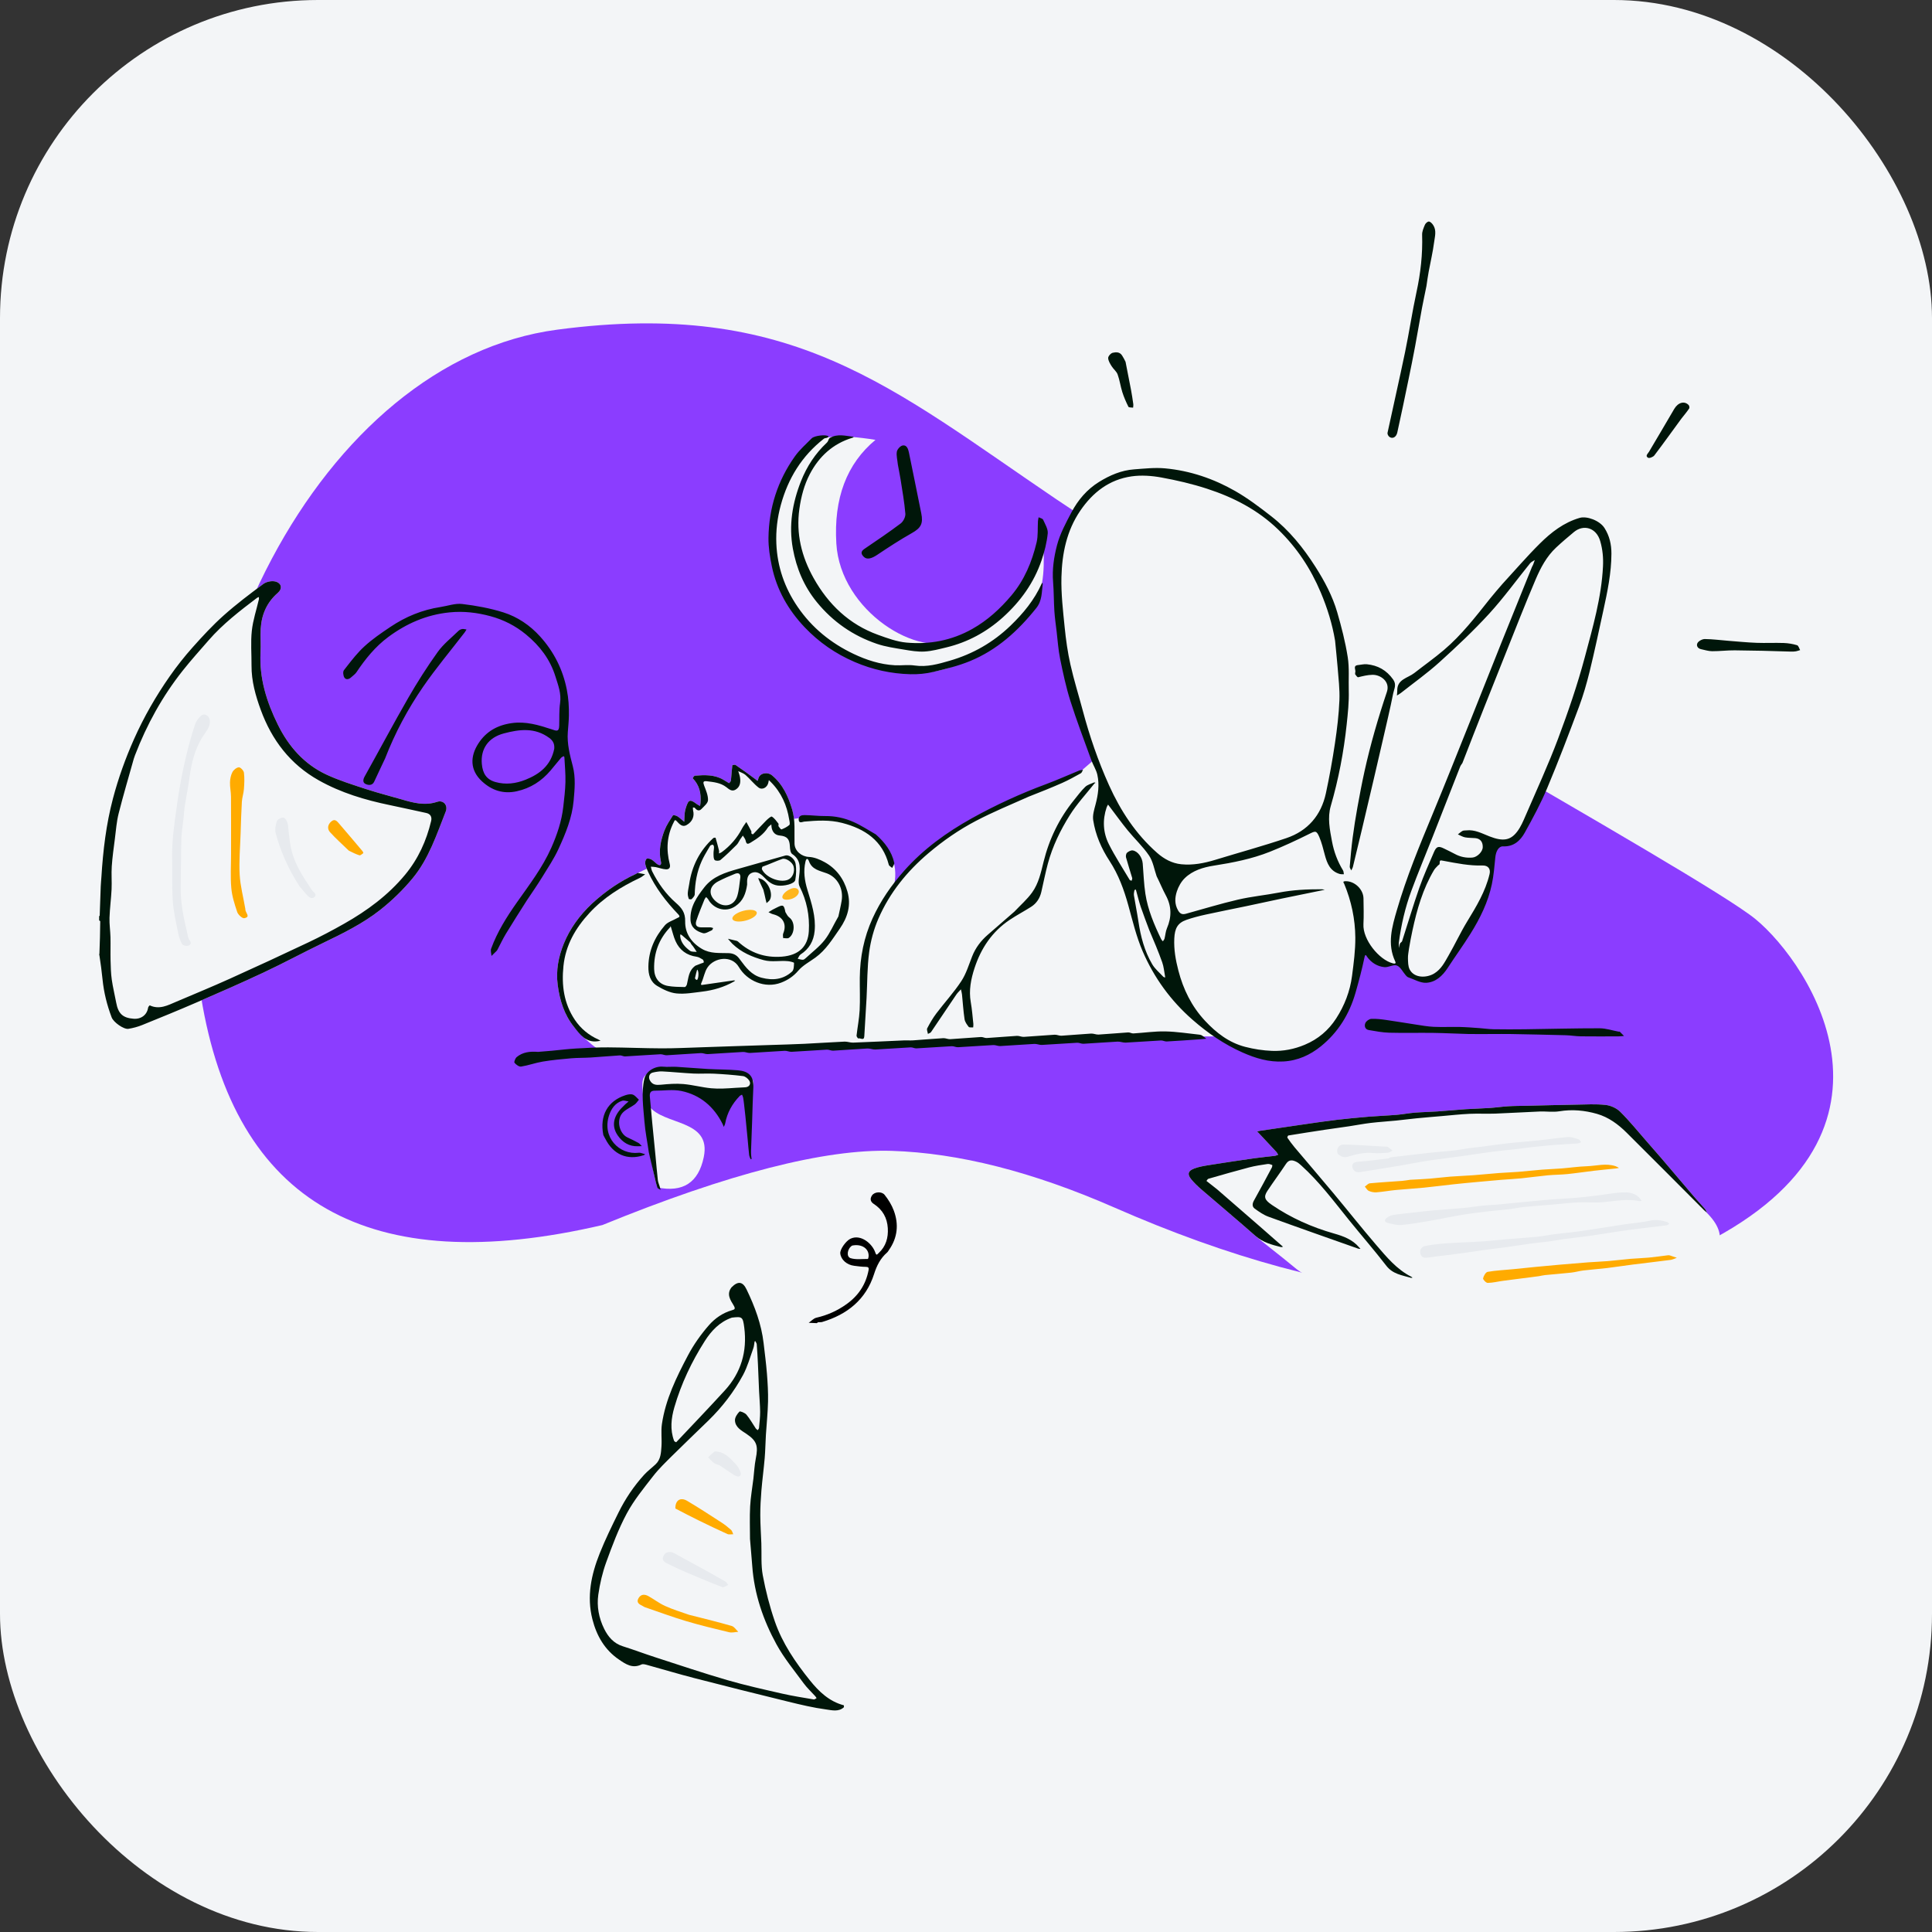 <svg width="243" height="243" viewBox="0 0 243 243" fill="none" xmlns="http://www.w3.org/2000/svg">
<rect x="0" y="0" width="243" height="243" fill="#333333" stroke="none"/>
<g clip-path="url(#clip0_334_2)">
<path d="M243 0H0V243H243V0Z" fill="#F3F5F7"/>
<path fill-rule="evenodd" clip-rule="evenodd" d="M75.766 154.083C46.357 160.939 29.53 151.366 25.287 125.367C18.922 86.366 40.484 45.394 70.07 41.467C99.655 37.539 112.092 48.743 132.886 62.812C153.681 76.881 213.95 109.985 220.797 115.603C227.644 121.222 242.295 143.176 212.991 157.082C193.455 166.353 169.151 164.607 140.081 151.844C129.862 147.376 120.555 145.012 112.162 144.751C103.769 144.49 91.637 147.6 75.766 154.083Z" fill="#8B3DFF"/>
<path d="M109.29 104.569C111.934 106.295 112.997 108.527 112.479 111.265C110.003 114.976 108.765 118.19 108.765 120.905C108.765 123.622 108.579 127.154 108.206 131.504L87.63 131.939L87.587 131.913C87.037 131.923 86.496 131.932 85.965 131.939C81.386 131.999 77.323 132.605 77.131 132.635C75.631 132.868 72.929 130.086 72.18 129.143C70.974 127.629 70.402 125.836 70.147 123.886C69.907 122.046 70.246 120.335 70.911 118.695C71.688 116.779 72.905 115.121 74.447 113.66C76.138 112.11 77.96 110.844 80.002 109.911C80.081 109.875 81.547 109.153 81.617 109.162C81.664 109.169 84.007 109.92 87.265 111.442C90.963 108.813 94.963 106.032 99.265 103.097C103.306 102.354 106.647 102.844 109.29 104.569Z" fill="#F3F5F7"/>
<path fill-rule="evenodd" clip-rule="evenodd" d="M82.665 149.35C85.9 150.017 87.851 148.747 88.516 145.541C89.515 140.734 83.483 141.593 81.637 139.118C79.791 136.644 83.886 136.148 88.516 137.633C93.151 137.43 94.489 137.695 94.755 136.417C95.022 135.139 92.607 134.334 86.157 134.544C79.707 134.755 80.656 134.764 81.147 140.153C81.474 143.745 81.98 146.811 82.665 149.35Z" fill="#F3F5F7"/>
<path d="M163.073 159.619C160.587 157.562 158.835 156.268 157.897 155.441C155.655 153.465 153.359 151.551 151.097 149.598C150.632 149.196 150.18 148.764 149.798 148.286C149.318 147.685 149.427 147.271 150.185 146.979C150.783 146.748 151.437 146.642 152.076 146.54C153.98 146.235 155.887 145.951 157.796 145.678C158.634 145.557 159.48 145.487 160.321 145.382C160.471 145.364 160.615 145.288 160.761 145.239C160.688 145.121 160.633 144.987 160.54 144.887C159.804 144.092 159.06 143.303 158.319 142.512C158.253 142.443 158.184 142.377 158.117 142.309C158.222 142.284 158.326 142.25 158.433 142.234C160.387 141.946 162.341 141.655 164.297 141.374C165.58 141.189 166.864 140.998 168.152 140.847C169.47 140.692 170.792 140.566 172.115 140.457C173.298 140.359 174.485 140.319 175.668 140.22C176.425 140.157 177.176 140.008 177.934 139.946C178.881 139.87 179.833 139.858 180.782 139.792C181.967 139.711 183.149 139.592 184.334 139.513C185.33 139.447 186.329 139.429 187.325 139.361C188.129 139.307 188.928 139.188 189.732 139.14C190.517 139.093 191.305 139.098 192.092 139.079C194.13 139.032 196.168 138.973 198.205 138.94C199.452 138.919 200.71 138.842 201.943 138.975C202.586 139.044 203.32 139.376 203.779 139.828C204.937 140.971 205.963 142.249 207.04 143.475C207.699 144.227 208.36 144.977 209.01 145.738C210.379 147.342 211.737 148.954 213.107 150.556C213.532 151.054 213.988 151.526 214.415 152.022C214.538 152.165 214.609 152.351 214.705 152.517C214.57 152.406 214.168 152.063 214.302 152.184C227.517 164.207 171.864 166.763 163.073 159.619Z" fill="#F3F5F7"/>
<path d="M12.539 115.195C12.584 113.957 12.622 112.719 12.67 111.481C12.686 111.081 12.731 110.682 12.756 110.282C12.961 106.964 13.355 103.666 14.204 100.449C14.882 97.881 15.777 95.384 16.865 92.945C18.105 90.162 19.614 87.546 21.352 85.058C22.237 83.791 23.204 82.569 24.233 81.414C25.472 80.024 26.744 78.647 28.131 77.409C29.715 75.996 31.418 74.708 33.127 73.444C33.508 73.162 34.181 73.025 34.635 73.142C35.433 73.349 35.548 74.042 34.938 74.572C33.553 75.774 32.894 77.309 32.792 79.091C32.736 80.076 32.828 81.069 32.773 82.054C32.593 85.3 33.541 88.288 34.945 91.139C36.287 93.864 38.241 96.108 41.046 97.419C42.655 98.171 44.375 98.7 46.07 99.256C47.541 99.74 49.05 100.113 50.537 100.55C51.996 100.979 53.434 101.368 54.98 100.852C55.773 100.588 56.369 101.298 56.065 102.066C54.916 104.973 53.937 107.99 51.92 110.442C50.709 111.912 49.309 113.273 47.811 114.453C45.612 116.186 43.084 117.422 40.558 118.639C38.094 119.827 35.686 121.129 33.212 122.292C30.424 123.603 27.599 124.837 24.773 126.062C22.492 127.051 20.19 127.992 17.885 128.924C17.334 129.148 16.744 129.304 16.157 129.401C15.568 129.499 14.276 128.576 14.045 127.966C13.459 126.419 13.06 124.827 12.896 123.178C12.796 122.174 12.661 121.174 12.506 120.172C12.47 120.101 12.47 120.03 12.506 119.923C12.566 118.55 12.591 117.213 12.607 115.876C12.608 115.839 12.518 115.801 12.47 115.764C12.47 115.598 12.47 115.432 12.47 115.23C12.494 115.195 12.539 115.195 12.539 115.195Z" fill="#F3F5F7"/>
<path fill-rule="evenodd" clip-rule="evenodd" d="M107.96 131.461L151.263 130.358H153.039C155.628 132.286 158.469 133.117 161.562 132.851C166.2 132.451 170.296 127.331 171.253 120.194C171.394 119.637 171.736 119.503 172.278 119.792C172.876 120.957 173.937 121.466 175.46 121.317C176.121 121.246 176.49 121.401 176.863 122.118C177.236 122.836 179.21 123.739 180.448 123.014C181.685 122.29 187.389 113.05 187.389 111.496C187.389 109.941 187.709 106.545 187.961 106.326C188.213 106.107 188.686 106.285 189.606 105.993C190.525 105.702 191.312 105.992 194.259 98.254C197.207 90.516 201.717 78.949 202.197 70.85C202.678 62.75 196.957 65.613 194.259 68.993C191.562 72.373 184.043 81.076 177.084 85.801C176.233 86.437 175.538 86.736 174.999 86.698C174.676 84.687 173.354 83.938 171.031 84.45C170.129 84.612 169.39 83.899 168.815 82.31C167.326 74.059 163.932 68.089 158.633 64.4C150.684 58.865 137.138 55.702 133.879 67.274C131.707 74.988 133.013 84.361 137.798 95.391L135.806 97.115C127.966 99.827 121.562 103.175 116.593 107.158C109.14 113.134 108.997 118.962 108.602 123.77C108.338 126.975 108.124 129.538 107.96 131.461Z" fill="#F3F5F7"/>
<path d="M91.936 98.144C92.002 97.517 92.032 96.886 92.105 96.26C92.109 96.227 92.427 96.155 92.519 96.218C93.371 96.803 94.214 97.403 95.04 98.026C95.263 98.194 95.281 98.362 95.383 97.921C95.541 97.231 96.523 97.038 97.11 97.528C98.458 98.653 99.138 100.164 99.631 101.807C100.059 103.233 99.89 104.681 99.931 106.121C99.958 107.046 100.824 107.743 101.732 107.78C102.404 107.808 103.111 108.103 103.715 108.436C105.178 109.243 106.118 110.515 106.58 112.119C107.078 113.845 106.615 115.382 105.614 116.817C104.704 118.121 103.875 119.488 102.554 120.444C101.823 120.974 100.981 121.413 100.41 122.081C99.795 122.799 99.09 123.267 98.254 123.59C96.193 124.385 93.942 123.354 92.933 121.635C91.867 119.369 88.063 121.216 86.589 117.872C85.845 116.769 85.555 115.843 85.716 115.751C85.912 115.638 85.641 115.352 85.294 114.988C83.781 113.398 82.436 111.676 81.516 109.66C81.371 109.342 81.221 109.013 81.158 108.674C81.119 108.466 81.177 108.168 81.312 108.024C81.397 107.933 81.736 107.999 81.907 108.092C82.163 108.232 82.366 108.467 82.603 108.647C83.007 108.953 83.231 108.823 83.122 108.344C82.811 106.984 83.097 105.693 83.575 104.446C83.833 103.773 84.253 103.159 84.642 102.545C84.679 102.487 85.054 102.575 85.217 102.681C85.52 102.876 85.781 103.135 86.06 103.367C86.079 102.995 86.085 102.622 86.121 102.252C86.143 102.032 86.197 101.812 86.263 101.601C86.597 100.542 86.777 100.488 87.661 101.152C87.779 101.242 87.921 101.3 88.053 101.372C88.07 101.237 88.094 101.103 88.105 100.967C88.203 99.803 87.97 98.747 87.119 97.883C87.109 97.873 87.294 97.569 87.4 97.56C88.626 97.464 89.852 97.413 90.973 98.068C91.202 98.202 91.431 98.337 91.695 98.507C91.802 98.41 91.921 98.282 91.936 98.144Z" fill="#F3F5F7"/>
<path fill-rule="evenodd" clip-rule="evenodd" d="M110.115 55.324C106.495 58.325 104.854 62.668 105.191 68.355C105.696 76.885 115.619 82.963 120.42 80.391C125.22 77.818 130.52 74.071 131.153 66.094C131.422 73.684 132.217 77.379 121.984 82.883C111.75 88.388 101.052 79.847 99.504 76.326C97.957 72.806 94.232 65.034 101.792 56.018C102.827 54.826 105.601 54.594 110.115 55.324Z" fill="#F3F5F7"/>
<path fill-rule="evenodd" clip-rule="evenodd" d="M196.366 155.132C197.242 155.036 198.049 154.96 198.849 154.841C200.668 154.571 202.483 154.274 204.301 154C205.384 153.837 206.482 153.758 207.549 153.528C208.297 153.367 208.975 153.472 209.665 153.698C209.775 153.735 209.86 153.85 209.957 153.929C209.841 153.994 209.73 154.103 209.607 154.118C208.009 154.32 206.405 154.488 204.809 154.706C203.204 154.925 201.607 155.203 200.003 155.433C198.885 155.593 197.761 155.706 196.642 155.855C196.059 155.933 195.482 156.059 194.898 156.137C194.072 156.246 193.241 156.32 192.415 156.431C191.446 156.562 190.482 156.724 189.513 156.857C188.735 156.965 187.952 157.044 187.174 157.15C186.181 157.285 185.192 157.44 184.2 157.579C183.469 157.681 182.736 157.774 182.003 157.867C181.232 157.966 180.457 158.043 179.688 158.162C179.224 158.234 178.796 158.231 178.657 157.696C178.531 157.208 178.781 156.825 179.256 156.72C179.907 156.576 180.575 156.497 181.24 156.434C182.029 156.36 182.823 156.328 183.614 156.285C184.589 156.232 185.566 156.206 186.54 156.135C187.576 156.06 188.608 155.942 189.644 155.854C190.861 155.751 192.081 155.675 193.297 155.558C193.929 155.497 194.555 155.369 195.184 155.277C195.553 155.223 195.924 155.18 196.366 155.132Z" fill="#E7EAEE"/>
<path fill-rule="evenodd" clip-rule="evenodd" d="M177.373 148.389C178.249 148.341 179.054 148.308 179.857 148.243C180.71 148.174 181.56 148.059 182.413 147.993C183.371 147.919 184.332 147.889 185.29 147.817C186.377 147.736 187.461 147.622 188.548 147.539C189.351 147.477 190.158 147.455 190.961 147.391C191.968 147.31 192.973 147.194 193.981 147.113C194.784 147.049 195.59 147.028 196.394 146.964C197.455 146.879 198.513 146.721 199.576 146.686C200.788 146.645 202.005 146.268 203.217 146.686C203.361 146.736 203.492 146.824 203.629 146.894C203.499 146.918 203.369 146.952 203.238 146.966C202.319 147.064 201.398 147.147 200.48 147.254C199.365 147.385 198.255 147.557 197.138 147.671C196.322 147.754 195.497 147.749 194.679 147.826C193.558 147.933 192.443 148.094 191.323 148.207C190.51 148.289 189.692 148.323 188.878 148.39C187.815 148.479 186.753 148.575 185.692 148.674C184.724 148.764 183.757 148.855 182.791 148.96C181.558 149.093 180.327 149.257 179.093 149.38C177.922 149.495 176.746 149.56 175.574 149.673C174.76 149.752 173.951 149.902 173.135 149.965C172.817 149.99 172.462 149.921 172.17 149.792C171.961 149.699 171.83 149.434 171.664 149.246C171.875 149.103 172.076 148.854 172.298 148.833C173.65 148.703 175.007 148.63 176.362 148.527C176.677 148.504 176.988 148.436 177.373 148.389Z" fill="#FFAB00"/>
<path fill-rule="evenodd" clip-rule="evenodd" d="M102.869 166.317C102.796 166.376 102.758 166.421 102.721 166.42C102.386 166.41 102.052 166.392 101.717 166.377C102.037 166.157 102.329 165.818 102.681 165.737C104.066 165.42 105.313 164.861 106.469 164.036C107.979 162.958 108.911 161.545 109.25 159.739C109.302 159.461 109.224 159.337 108.888 159.338C108.409 159.341 107.929 159.263 107.45 159.208C106.514 159.102 105.768 158.44 105.686 157.651C105.633 157.145 106.394 156.084 106.955 155.81C108.261 155.174 109.713 156.43 110.084 157.519C110.233 157.957 110.304 157.798 110.502 157.618C111.434 156.766 111.739 155.672 111.665 154.47C111.586 153.186 111.02 152.153 109.906 151.43C109.52 151.18 109.371 150.823 109.671 150.368C109.997 149.872 110.903 149.838 111.257 150.277C111.735 150.871 112.155 151.554 112.419 152.265C113.059 153.989 112.895 155.666 111.818 157.208C111.741 157.319 111.677 157.446 111.578 157.532C110.733 158.267 110.277 159.18 109.934 160.256C108.914 163.448 106.574 165.333 103.403 166.276C103.25 166.321 103.072 166.282 102.869 166.317ZM107.183 156.663C106.571 157.026 106.404 158.067 106.984 158.248C107.653 158.457 108.426 158.341 109.155 158.348C109.186 158.349 109.238 158.165 109.248 158.065C109.343 157.086 108.426 156.411 107.183 156.663Z" fill="black"/>
<path fill-rule="evenodd" clip-rule="evenodd" d="M188.312 151.51C190.333 151.318 192.281 151.111 194.232 150.939C195.615 150.817 197.002 150.755 198.386 150.642C199.239 150.572 200.09 150.459 200.941 150.358C202.115 150.218 203.29 149.958 204.462 149.971C205.131 149.979 205.909 150.196 206.364 150.873C206.4 150.925 206.439 150.975 206.477 151.026C206.389 151.043 206.294 151.091 206.213 151.074C204.684 150.75 203.181 151.063 201.663 151.203C200.606 151.301 199.531 151.185 198.467 151.233C197.398 151.28 196.334 151.418 195.267 151.509C194.089 151.609 192.909 151.687 191.733 151.803C191.101 151.866 190.477 152.006 189.846 152.081C188.909 152.193 187.966 152.264 187.028 152.376C185.956 152.505 184.883 152.634 183.818 152.811C182.552 153.022 181.297 153.302 180.032 153.519C178.778 153.733 177.523 153.963 176.259 154.074C175.683 154.125 175.073 153.946 174.497 153.798C174.055 153.684 174.155 153.372 174.437 153.167C174.665 153.002 174.944 152.859 175.217 152.816C176.04 152.688 176.87 152.61 177.698 152.517C178.574 152.419 179.448 152.31 180.325 152.233C181.573 152.123 182.825 152.05 184.073 151.936C184.832 151.867 185.585 151.737 186.343 151.657C186.974 151.591 187.608 151.557 188.312 151.51Z" fill="#E7EAEE"/>
<path fill-rule="evenodd" clip-rule="evenodd" d="M174.909 145.563C176.576 145.373 178.171 145.172 179.768 144.996C180.806 144.881 181.849 144.816 182.887 144.702C183.493 144.635 184.093 144.51 184.698 144.424C185.113 144.364 185.532 144.331 185.948 144.278C187.221 144.115 188.491 143.928 189.767 143.787C191.064 143.643 192.367 143.555 193.665 143.419C194.854 143.294 196.036 143.099 197.228 143.014C197.655 142.984 198.107 143.16 198.532 143.293C198.673 143.337 198.765 143.539 198.88 143.669C198.718 143.723 198.558 143.812 198.392 143.824C197.465 143.891 196.535 143.924 195.609 143.997C194.631 144.074 193.654 144.175 192.679 144.281C191.931 144.363 191.188 144.476 190.44 144.562C189.544 144.665 188.644 144.736 187.75 144.854C186.437 145.027 185.13 145.236 183.819 145.419C182.399 145.616 180.974 145.78 179.558 145.997C178.334 146.185 177.12 146.437 175.899 146.641C174.293 146.91 172.684 147.153 171.079 147.422C170.493 147.521 170.137 147.187 170.084 146.721C170.036 146.299 170.407 146.145 170.882 146.114C172.129 146.031 173.369 145.851 174.611 145.701C174.691 145.691 174.762 145.611 174.909 145.563Z" fill="#E7EAEE"/>
<path fill-rule="evenodd" clip-rule="evenodd" d="M193.533 160.516C191.978 160.71 190.493 160.9 189.01 161.101C188.379 161.186 187.751 161.35 187.12 161.358C186.915 161.361 186.507 160.94 186.539 160.786C186.603 160.475 186.87 160.01 187.114 159.968C188.153 159.787 189.215 159.742 190.267 159.64C191.217 159.548 192.165 159.442 193.115 159.35C194.168 159.248 195.221 159.15 196.274 159.059C197.454 158.956 198.634 158.856 199.815 158.768C200.624 158.708 201.435 158.684 202.244 158.616C203.194 158.536 204.141 158.414 205.092 158.331C205.852 158.266 206.617 158.249 207.377 158.177C208.161 158.103 208.941 157.987 209.723 157.892C209.817 157.881 209.921 157.868 210.008 157.895C210.311 157.988 210.608 158.098 210.907 158.201C210.643 158.292 210.386 158.43 210.115 158.466C208.514 158.676 206.909 158.857 205.307 159.059C204.241 159.194 203.179 159.363 202.112 159.491C201.133 159.608 200.148 159.675 199.169 159.793C198.654 159.854 198.149 160.006 197.633 160.063C196.536 160.184 195.434 160.265 194.335 160.374C194.089 160.398 193.848 160.467 193.533 160.516Z" fill="#FFAB00"/>
<path fill-rule="evenodd" clip-rule="evenodd" d="M74.447 113.661C76.138 112.11 77.96 110.844 80.002 109.911C80.081 109.875 80.162 109.787 80.233 109.796C80.539 109.838 80.842 109.908 81.147 109.967C80.927 110.118 80.722 110.301 80.484 110.413C78.121 111.533 75.921 112.892 74.131 114.838C72.391 116.729 71.144 118.852 70.869 121.502C70.616 123.938 70.925 126.217 72.303 128.272C73.042 129.375 74.041 130.198 75.254 130.744C75.351 130.787 75.442 130.844 75.535 130.893C75.427 130.915 75.319 130.942 75.21 130.959C73.71 131.192 72.929 130.086 72.18 129.143C70.974 127.629 70.402 125.836 70.147 123.886C69.907 122.046 70.246 120.335 70.911 118.695C71.688 116.779 72.905 115.121 74.447 113.661Z" fill="#00160A"/>
<path fill-rule="evenodd" clip-rule="evenodd" d="M168.263 145.136C168.008 144.576 168.377 143.954 168.963 143.96C169.964 143.97 170.965 144.036 171.966 144.087C172.732 144.126 173.497 144.176 174.263 144.221C174.355 144.227 174.471 144.198 174.535 144.241C174.748 144.385 174.942 144.554 175.143 144.713C174.949 144.809 174.761 144.972 174.56 144.987C173.939 145.033 173.309 145.078 172.692 145.022C171.601 144.923 170.569 145.169 169.56 145.477C169.012 145.645 168.666 145.47 168.263 145.136Z" fill="#E7EAEE"/>
<path fill-rule="evenodd" clip-rule="evenodd" d="M23.658 98.954C23.515 99.821 23.357 100.614 23.235 101.413C23.158 101.919 23.141 102.434 23.085 102.944C22.995 103.776 22.837 104.605 22.813 105.439C22.755 107.457 22.773 109.478 22.73 111.496C22.688 113.443 23.064 115.328 23.517 117.204C23.606 117.568 23.632 117.997 23.849 118.269C24.18 118.686 23.872 118.888 23.639 118.952C23.417 119.013 22.983 118.904 22.894 118.737C22.649 118.277 22.484 117.758 22.384 117.244C22.13 115.941 21.822 114.636 21.733 113.318C21.612 111.535 21.696 109.74 21.654 107.95C21.603 105.781 21.923 103.652 22.221 101.514C22.712 97.984 23.416 94.505 24.531 91.118C24.666 90.709 24.968 90.314 25.29 90.018C25.683 89.656 26.288 89.987 26.375 90.533C26.478 91.178 26.183 91.673 25.828 92.161C24.76 93.631 24.226 95.307 23.944 97.079C23.848 97.68 23.753 98.281 23.658 98.954Z" fill="#E7EAEE"/>
<path fill-rule="evenodd" clip-rule="evenodd" d="M30.861 114.344C30.811 114.787 31.608 115.319 30.719 115.487C30.478 115.532 29.952 115.051 29.842 114.725C29.507 113.739 29.182 112.72 29.092 111.695C28.968 110.279 29.061 108.846 29.061 107.42C29.061 107.255 29.061 107.089 29.061 106.924C29.061 104.679 29.071 102.435 29.054 100.19C29.05 99.595 28.91 98.999 28.928 98.406C28.941 97.97 29.031 97.502 29.232 97.116C29.375 96.84 29.746 96.534 30.04 96.51C30.242 96.493 30.647 96.919 30.68 97.178C30.766 97.859 30.731 98.558 30.68 99.246C30.641 99.78 30.453 100.305 30.421 100.839C30.34 102.172 30.305 103.509 30.262 104.844C30.207 106.573 30.049 108.307 30.146 110.029C30.226 111.452 30.611 112.859 30.861 114.344Z" fill="#FFAB00"/>
<path fill-rule="evenodd" clip-rule="evenodd" d="M37.667 111.464C36.316 109.375 35.309 107.169 34.678 104.801C34.551 104.323 34.662 103.718 34.841 103.242C34.927 103.014 35.525 102.757 35.718 102.859C35.98 102.997 36.189 103.454 36.226 103.797C36.365 105.118 36.455 106.426 36.891 107.711C37.421 109.273 38.329 110.577 39.208 111.916C39.391 112.194 39.939 112.47 39.553 112.823C39.168 113.175 38.777 112.767 38.487 112.444C38.214 112.14 37.962 111.815 37.667 111.464Z" fill="#E7EAEE"/>
<path fill-rule="evenodd" clip-rule="evenodd" d="M43.868 106.988C43.056 106.198 42.242 105.477 41.515 104.673C41.136 104.256 41.207 103.724 41.662 103.326C42.116 102.928 42.4 103.299 42.661 103.602C43.649 104.747 44.624 105.905 45.6 107.062C45.655 107.127 45.713 107.292 45.699 107.302C45.54 107.412 45.334 107.616 45.203 107.576C44.756 107.439 44.334 107.215 43.868 106.988Z" fill="#FFAB00"/>
<path fill-rule="evenodd" clip-rule="evenodd" d="M86.675 203.107C88.512 203.567 90.286 204.002 92.036 204.51C92.357 204.603 92.585 204.991 92.857 205.243C92.476 205.267 92.072 205.384 91.72 205.299C89.901 204.864 88.08 204.427 86.291 203.894C84.536 203.37 82.819 202.731 81.086 202.139C81.003 202.111 80.934 202.047 80.855 202.008C80.431 201.795 79.979 201.58 80.313 201.011C80.621 200.485 81.101 200.498 81.576 200.767C82.272 201.16 82.913 201.657 83.638 201.986C84.596 202.422 85.612 202.739 86.675 203.107Z" fill="#FFAB00"/>
<path fill-rule="evenodd" clip-rule="evenodd" d="M89.077 197.696C89.824 198.127 90.54 198.511 91.24 198.924C91.388 199.011 91.477 199.205 91.593 199.35C91.345 199.449 91.043 199.694 90.858 199.623C89.373 199.057 87.905 198.441 86.441 197.818C85.637 197.476 84.841 197.109 84.058 196.721C83.619 196.504 83.119 196.277 83.499 195.605C83.736 195.186 84.298 195.082 84.821 195.368C86.226 196.135 87.634 196.896 89.077 197.696Z" fill="#E7EAEE"/>
<path fill-rule="evenodd" clip-rule="evenodd" d="M84.947 189.734C84.918 188.703 85.579 188.268 86.437 188.777C87.896 189.642 89.318 190.572 90.744 191.494C91.169 191.769 91.571 192.087 91.949 192.424C92.091 192.55 92.136 192.785 92.225 192.971C91.978 192.966 91.697 193.037 91.489 192.944C90.269 192.393 89.061 191.812 87.857 191.223C86.893 190.752 85.94 190.256 84.947 189.734Z" fill="#FFAB00"/>
<path fill-rule="evenodd" clip-rule="evenodd" d="M89.894 182.553C91.147 182.569 91.812 183.404 92.528 184.142C92.734 184.354 92.901 184.619 93.024 184.886C93.147 185.152 93.312 185.515 92.972 185.694C92.819 185.775 92.48 185.615 92.275 185.487C91.687 185.121 91.133 184.702 90.547 184.331C90.337 184.198 90.043 184.186 89.845 184.042C89.556 183.832 89.319 183.553 89.06 183.303C89.314 183.053 89.569 182.803 89.894 182.553Z" fill="#E7EAEE"/>
<path fill-rule="evenodd" clip-rule="evenodd" d="M93.903 162.186C94.938 164.332 95.767 166.547 96.044 168.934C96.192 170.215 96.362 171.494 96.463 172.779C96.555 173.945 96.626 175.118 96.6 176.286C96.569 177.684 96.418 179.078 96.332 180.475C96.272 181.446 96.263 182.421 96.181 183.39C96.065 184.753 95.879 186.11 95.767 187.473C95.682 188.505 95.625 189.543 95.627 190.578C95.63 191.756 95.715 192.934 95.759 194.112C95.809 195.456 95.696 196.83 95.939 198.138C96.304 200.095 96.803 202.045 97.452 203.927C98.406 206.694 100.056 209.099 101.876 211.362C103 212.761 104.298 214.003 106.125 214.484C106.149 214.491 106.169 214.711 106.122 214.752C105.448 215.341 104.61 215.102 103.899 215.007C102.309 214.795 100.737 214.419 99.176 214.037C95.208 213.067 91.246 212.074 87.291 211.055C85.364 210.559 83.458 209.981 81.539 209.454C81.257 209.376 80.893 209.247 80.671 209.356C79.552 209.904 78.688 209.302 77.865 208.744C76.063 207.522 75.04 205.748 74.51 203.663C73.779 200.786 74.367 198.041 75.428 195.381C76.128 193.627 76.963 191.923 77.801 190.228C78.651 188.508 79.719 186.919 81.014 185.497C81.451 185.017 81.983 184.624 82.458 184.177C83.11 183.563 83.144 182.721 83.197 181.92C83.26 180.991 83.119 180.039 83.252 179.125C83.705 176.018 85.076 173.228 86.518 170.497C87.237 169.135 88.15 167.841 89.164 166.681C89.916 165.822 90.905 165.125 92.07 164.795C92.427 164.694 92.529 164.612 92.262 164.167C91.877 163.522 91.334 162.772 92.016 161.909C92.832 161.092 93.421 161.184 93.903 162.186ZM94.987 168.666C94.96 168.694 94.913 168.717 94.907 168.75C94.854 169.022 94.848 169.311 94.754 169.568C94.342 170.705 94.023 171.896 93.453 172.95C92.309 175.062 90.848 176.965 89.123 178.649C87.618 180.117 86.092 181.563 84.601 183.044C83.75 183.889 82.875 184.725 82.142 185.668C80.968 187.179 79.733 188.685 78.833 190.36C77.788 192.306 77.005 194.405 76.249 196.489C75.774 197.797 75.452 199.185 75.253 200.564C75.039 202.047 75.325 203.526 75.995 204.878C76.49 205.874 77.186 206.7 78.326 207.059C79.689 207.488 81.028 207.996 82.388 208.436C85.407 209.413 88.415 210.428 91.461 211.314C93.741 211.977 96.066 212.49 98.383 213.019C99.695 213.319 101.03 213.522 102.357 213.75C102.462 213.768 102.592 213.642 102.71 213.583C102.651 213.499 102.599 213.407 102.531 213.332C102.046 212.794 101.506 212.298 101.08 211.717C99.909 210.119 98.626 208.573 97.678 206.847C95.996 203.783 94.869 200.498 94.616 196.964C94.538 195.877 94.428 194.791 94.333 193.562C94.333 192.197 94.278 190.83 94.35 189.47C94.412 188.304 94.622 187.145 94.76 185.983C94.86 185.143 94.894 184.29 95.059 183.464C95.374 181.883 95.225 181.246 93.882 180.344C93.257 179.925 92.472 179.521 92.441 178.644C92.428 178.273 92.726 177.832 93.007 177.545C93.091 177.458 93.691 177.7 93.886 177.933C94.328 178.46 94.663 179.078 95.05 179.653C95.112 179.745 95.219 179.808 95.306 179.884C95.362 179.789 95.459 179.697 95.468 179.597C95.528 178.928 95.611 178.257 95.607 177.587C95.601 176.726 95.516 175.867 95.476 175.006C95.422 173.853 95.384 172.698 95.33 171.544C95.291 170.723 95.245 169.902 95.181 169.082C95.17 168.939 95.055 168.804 94.987 168.666ZM92.052 165.727C90.523 166.254 89.472 167.377 88.645 168.675C86.994 171.266 85.68 174.036 84.822 176.99C84.422 178.365 84.252 179.812 84.787 181.225C84.818 181.308 85.038 181.411 85.054 181.395C87.101 179.232 89.157 177.077 91.167 174.881C93.219 172.64 93.994 169.966 93.61 166.97C93.436 165.61 93.34 165.576 92.052 165.727ZM201.943 138.975C202.587 139.044 203.321 139.376 203.779 139.828C204.937 140.972 205.964 142.249 207.04 143.475C207.7 144.227 208.361 144.978 209.011 145.738C210.38 147.342 211.738 148.954 213.108 150.556C213.534 151.054 213.989 151.526 214.416 152.022C214.539 152.165 214.61 152.351 214.705 152.517C214.571 152.407 214.425 152.307 214.303 152.184C211.066 148.943 207.841 145.69 204.59 142.463C203.526 141.407 202.316 140.513 200.856 140.096C199.317 139.658 197.749 139.508 196.136 139.773C195.324 139.906 194.471 139.768 193.638 139.802C191.785 139.876 189.934 139.998 188.08 140.066C186.995 140.106 185.905 140.043 184.82 140.093C183.659 140.147 182.501 140.278 181.342 140.377C180.277 140.469 179.21 140.555 178.145 140.659C177.302 140.741 176.462 140.857 175.618 140.94C174.547 141.046 173.47 141.11 172.401 141.237C171.495 141.344 170.597 141.523 169.694 141.658C168.689 141.809 167.682 141.94 166.678 142.091C165.131 142.324 163.586 142.565 162.043 142.818C161.986 142.827 161.891 143.051 161.924 143.098C162.209 143.509 162.503 143.918 162.826 144.301C164.437 146.214 166.07 148.109 167.672 150.03C169.489 152.208 171.248 154.435 173.095 156.586C174.392 158.095 175.67 159.652 177.5 160.582C177.558 160.612 177.611 160.655 177.666 160.691C177.599 160.702 177.525 160.738 177.466 160.721C176.349 160.393 175.182 160.259 174.366 159.202C172.859 157.25 171.236 155.389 169.686 153.47C167.768 151.096 165.945 148.641 163.666 146.585C163.48 146.418 163.287 146.244 163.066 146.134C162.578 145.891 162.13 145.809 161.749 146.386C160.991 147.536 160.164 148.639 159.407 149.789C158.902 150.556 159.066 150.932 159.979 151.554C162.384 153.189 164.995 154.354 167.79 155.148C168.953 155.478 170.107 155.897 170.934 156.877C170.992 156.946 171.055 157.012 171.116 157.079C171.017 157.07 170.912 157.08 170.822 157.048C167.059 155.718 163.292 154.399 159.542 153.033C158.926 152.809 158.359 152.412 157.82 152.022C157.477 151.774 157.493 151.402 157.717 151.002C158.488 149.629 159.225 148.238 159.968 146.849C160.018 146.755 160.04 146.537 160.022 146.531C159.833 146.466 159.624 146.372 159.438 146.401C158.66 146.519 157.875 146.631 157.115 146.829C155.398 147.278 153.694 147.773 151.988 148.262C151.889 148.291 151.823 148.44 151.742 148.533C152.174 148.87 152.605 149.207 153.072 149.579C154.879 151.152 156.652 152.688 158.422 154.227C159.369 155.051 160.311 155.883 161.256 156.711C161.294 156.745 161.335 156.777 161.374 156.81C161.285 156.825 161.188 156.87 161.108 156.85C159.96 156.56 158.836 156.268 157.898 155.441C155.656 153.465 153.359 151.551 151.098 149.598C150.633 149.196 150.181 148.764 149.798 148.286C149.318 147.685 149.428 147.271 150.186 146.979C150.784 146.748 151.438 146.642 152.077 146.54C153.98 146.235 155.888 145.951 157.796 145.678C158.635 145.557 159.481 145.487 160.322 145.382C160.472 145.364 160.615 145.289 160.762 145.239C160.689 145.121 160.633 144.987 160.541 144.887C159.805 144.092 159.061 143.303 158.319 142.512C158.254 142.443 158.185 142.377 158.118 142.31C158.223 142.284 158.327 142.25 158.434 142.234C160.388 141.946 162.342 141.655 164.297 141.374C165.581 141.189 166.865 140.998 168.153 140.847C169.471 140.692 170.793 140.566 172.115 140.457C173.298 140.359 174.486 140.319 175.669 140.22C176.426 140.157 177.177 140.008 177.935 139.946C178.882 139.87 179.834 139.858 180.783 139.792C181.967 139.711 183.15 139.592 184.335 139.513C185.331 139.447 186.33 139.429 187.326 139.361C188.13 139.307 188.929 139.188 189.733 139.14C190.518 139.093 191.306 139.098 192.093 139.079C194.131 139.032 196.168 138.973 198.206 138.94C199.453 138.919 200.711 138.842 201.943 138.975ZM83.423 134.165C83.967 134.222 84.522 134.148 85.07 134.18C86.405 134.259 87.738 134.382 89.073 134.457C90.316 134.526 91.564 134.512 92.804 134.617C94.072 134.725 94.832 135.255 94.751 136.776C94.677 138.147 94.652 139.521 94.604 140.894C94.558 142.172 94.508 143.449 94.464 144.727C94.458 144.916 94.465 145.106 94.477 145.295C94.487 145.458 94.514 145.621 94.534 145.784C94.487 145.784 94.404 145.798 94.398 145.782C94.331 145.606 94.244 145.428 94.223 145.244C94.149 144.6 94.1 143.952 94.038 143.306C93.946 142.342 93.852 141.378 93.755 140.415C93.706 139.928 93.65 139.441 93.593 138.955C93.557 138.653 93.523 138.35 93.469 138.051C93.447 137.923 93.376 137.804 93.328 137.682C93.227 137.738 93.108 137.775 93.031 137.855C92.094 138.828 91.454 139.963 91.208 141.314C91.181 141.462 91.092 141.598 91.032 141.74C90.982 141.615 90.941 141.485 90.881 141.364C89.787 139.175 88.063 137.721 85.71 137.223C84.634 136.996 83.473 137.19 82.351 137.183C81.786 137.179 81.692 137.504 81.741 137.986C81.848 139.036 81.929 140.088 82.029 141.139C82.166 142.568 82.312 143.997 82.451 145.426C82.549 146.429 82.628 147.434 82.742 148.434C82.774 148.716 82.903 148.986 82.983 149.262C83.02 149.391 83.049 149.523 83.082 149.654C82.939 149.554 82.705 149.482 82.667 149.35C82.473 148.687 82.331 148.01 82.169 147.337C81.981 146.557 81.793 145.776 81.604 144.924C81.416 143.595 81.156 142.343 81.056 141.078C80.914 139.29 80.64 137.483 81.039 135.703C81.264 134.695 82.414 134.06 83.423 134.165ZM79.591 137.677C79.885 137.781 80.107 138.095 80.36 138.317C80.185 138.52 80.04 138.764 79.829 138.918C79.369 139.254 78.82 139.482 78.407 139.865C77.426 140.774 77.89 142.58 78.909 143.057C79.379 143.277 79.848 143.501 80.302 143.753C80.466 143.844 80.584 144.02 80.723 144.157C80.554 144.162 80.384 144.166 80.215 144.171C79.128 144.199 78.312 143.696 77.703 142.822C76.786 141.505 77.273 140.217 78.353 139.187C78.455 139.09 78.547 138.982 78.651 138.887C78.785 138.766 78.927 138.653 79.065 138.536C78.796 138.502 78.5 138.376 78.263 138.449C77.382 138.723 76.881 139.46 76.613 140.267C75.693 143.036 77.867 145.28 80.334 144.991C80.595 144.961 80.876 145.113 81.148 145.181C81.083 145.222 81.022 145.279 80.951 145.302C78.886 145.976 77.126 145.212 76.128 143.217C76.06 143.079 75.965 142.955 75.883 142.753C75.406 140.307 76.425 138.482 78.662 137.752C78.955 137.657 79.321 137.582 79.591 137.677ZM82.106 134.901C81.668 135.001 81.514 135.474 81.746 135.894C82.063 136.468 82.552 136.49 83.142 136.432C84.072 136.34 85.019 136.268 85.946 136.347C87.122 136.447 88.278 136.768 89.454 136.879C90.432 136.972 91.426 136.898 92.484 136.826C92.898 136.803 93.311 136.772 93.725 136.757C94.222 136.738 94.506 136.34 94.238 135.914C94.074 135.653 93.735 135.381 93.446 135.345C92.238 135.194 91.02 135.105 89.804 135.043C88.944 134.999 88.078 135.069 87.218 135.027C85.915 134.962 84.617 134.826 83.314 134.759C82.914 134.738 82.5 134.81 82.106 134.901ZM146.564 129.727C148.003 129.756 149.438 129.988 150.874 130.138C150.981 130.149 151.096 130.182 151.186 130.241C151.373 130.363 151.546 130.509 151.724 130.645C151.496 130.668 151.268 130.696 151.04 130.712C149.608 130.81 148.176 130.914 146.743 130.993C146.505 131.006 146.257 130.853 146.019 130.866C144.539 130.945 143.06 131.062 141.579 131.136C141.246 131.153 140.904 130.994 140.571 131.011C139.138 131.085 137.706 131.204 136.273 131.282C136.011 131.296 135.741 131.141 135.479 131.155C133.998 131.233 132.519 131.35 131.039 131.426C130.729 131.442 130.411 131.284 130.102 131.3C128.668 131.375 127.237 131.494 125.804 131.57C125.518 131.585 125.224 131.429 124.938 131.444C123.457 131.521 121.979 131.637 120.498 131.715C120.236 131.729 119.965 131.574 119.703 131.588C118.222 131.666 116.744 131.781 115.263 131.86C115.025 131.873 114.778 131.72 114.54 131.733C113.059 131.812 111.58 131.929 110.099 132.003C109.766 132.02 109.425 131.861 109.091 131.878C107.658 131.952 106.227 132.071 104.794 132.149C104.532 132.163 104.261 132.008 103.999 132.022C102.518 132.1 101.04 132.216 99.559 132.293C99.273 132.308 98.979 132.151 98.693 132.167C97.236 132.243 95.781 132.361 94.324 132.437C94.038 132.452 93.744 132.296 93.459 132.311C91.978 132.388 90.499 132.505 89.018 132.582C88.733 132.597 88.438 132.44 88.153 132.456C86.719 132.532 85.288 132.649 83.855 132.727C83.593 132.741 83.322 132.586 83.06 132.6C81.579 132.678 80.101 132.791 78.62 132.872C78.405 132.883 78.182 132.731 77.968 132.744C76.747 132.819 75.528 132.933 74.307 133.01C73.476 133.062 72.639 133.039 71.81 133.111C70.626 133.214 69.439 133.327 68.267 133.521C67.35 133.674 66.462 134.004 65.544 134.15C65.286 134.19 64.905 133.91 64.711 133.669C64.629 133.567 64.813 133.098 64.998 132.947C65.752 132.326 66.661 132.221 67.672 132.302C68.301 132.254 68.859 132.209 69.417 132.157C70.431 132.063 71.442 131.935 72.457 131.876C73.797 131.798 75.14 131.727 76.481 131.734C78.733 131.746 80.984 131.852 83.236 131.858C84.909 131.863 86.583 131.775 88.257 131.723C89.669 131.679 91.082 131.627 92.495 131.58C93.978 131.53 95.462 131.484 96.946 131.435C98.359 131.388 99.772 131.354 101.184 131.286C102.862 131.207 104.539 131.086 106.218 131.011C106.575 130.995 106.939 131.151 107.297 131.137C109.426 131.059 111.555 130.951 113.684 130.859C114.071 130.843 114.461 130.879 114.847 130.853C116.114 130.767 117.379 130.652 118.646 130.577C118.931 130.561 119.227 130.719 119.512 130.703C120.803 130.628 122.092 130.51 123.382 130.432C123.62 130.418 123.868 130.574 124.106 130.559C125.373 130.482 126.638 130.363 127.905 130.288C128.19 130.272 128.485 130.43 128.771 130.414C130.062 130.339 131.35 130.219 132.641 130.144C132.927 130.127 133.222 130.286 133.507 130.269C134.751 130.196 135.992 130.072 137.235 130C137.544 129.982 137.863 130.143 138.172 130.125C139.416 130.052 140.657 129.933 141.9 129.854C142.114 129.841 142.338 129.994 142.553 129.981C143.891 129.902 145.229 129.701 146.564 129.727ZM146.54 58.909C149.677 59.199 152.631 60.204 155.351 61.757C156.949 62.669 158.436 63.797 159.892 64.932C162.15 66.692 163.924 68.896 165.456 71.3C166.598 73.093 167.597 74.966 168.19 77.005C168.729 78.858 169.211 80.742 169.512 82.646C169.73 84.02 169.601 85.448 169.642 86.851C169.683 88.286 169.532 89.701 169.379 91.128C169.007 94.611 168.353 98.023 167.375 101.389C166.95 102.849 167.256 104.361 167.535 105.839C167.779 107.135 168.228 108.345 168.918 109.471C169.001 109.607 168.994 109.797 169.029 109.962C168.852 109.951 168.666 109.971 168.5 109.923C167.305 109.573 166.917 108.598 166.632 107.53C166.427 106.764 166.242 105.982 165.93 105.258C165.572 104.43 165.434 104.508 164.65 104.899C163.035 105.703 161.394 106.466 159.718 107.133C157.448 108.036 155.062 108.503 152.647 108.881C151.336 109.087 150.012 109.486 149.025 110.443C148.566 110.888 148.211 111.519 148.015 112.132C147.77 112.898 147.715 113.706 148.17 114.5C148.44 114.97 148.724 115.05 149.174 114.926C151.355 114.327 153.521 113.66 155.723 113.149C157.413 112.756 159.157 112.592 160.865 112.264C162.638 111.924 164.423 111.841 166.218 111.848C166.353 111.849 166.488 111.885 166.623 111.904C166.501 111.932 166.379 111.963 166.256 111.988C164.587 112.329 162.917 112.665 161.249 113.013C159.738 113.328 158.23 113.664 156.719 113.98C155.03 114.334 153.335 114.661 151.65 115.032C150.828 115.213 150.006 115.422 149.213 115.701C148.107 116.091 147.759 116.778 147.698 118.032C147.63 119.444 147.874 120.765 148.213 122.075C148.823 124.427 149.868 126.571 151.558 128.385C152.978 129.909 154.58 131.144 156.616 131.67C157.714 131.954 158.861 132.132 159.994 132.175C161.406 132.229 162.779 131.965 164.117 131.402C165.795 130.697 167.091 129.588 168.053 128.105C169.109 126.476 169.804 124.674 170.055 122.744C170.263 121.142 170.48 119.525 170.467 117.916C170.449 115.595 169.968 113.331 169.071 111.171C169.015 111.037 168.798 110.848 169.225 110.835C170.357 110.802 171.48 111.834 171.495 113.01C171.509 114.086 171.545 115.164 171.488 116.237C171.385 118.181 173.462 120.723 175.173 121.161C175.547 121.257 175.581 121.124 175.489 120.931C174.446 118.724 175.086 116.565 175.706 114.433C176.903 110.315 178.543 106.357 180.185 102.4C181.792 98.53 183.334 94.634 184.894 90.745C186.216 87.446 187.518 84.139 188.84 80.84C190.113 77.664 191.399 74.493 192.681 71.32C192.722 71.218 192.789 71.127 192.83 71.025C192.906 70.832 192.971 70.634 193.041 70.439C192.842 70.573 192.595 70.67 192.45 70.849C190.737 72.962 189.142 75.18 187.309 77.183C185.35 79.323 183.223 81.321 181.069 83.271C179.53 84.664 177.825 85.876 176.192 87.164C176.039 87.285 175.862 87.376 175.696 87.48C175.712 87.287 175.747 87.094 175.741 86.902C175.691 85.429 177.059 85.297 177.881 84.654C179.12 83.686 180.408 82.775 181.605 81.759C183.836 79.866 185.612 77.555 187.421 75.279C187.91 74.664 188.434 74.076 188.977 73.44C190.563 71.718 192.056 69.974 193.681 68.363C195.106 66.951 196.691 65.716 198.692 65.135C199.584 64.876 201.206 65.47 201.806 66.411C202.433 67.393 202.682 68.469 202.679 69.639C202.672 72.068 202.178 74.421 201.664 76.773C201.104 79.34 200.561 81.911 199.937 84.463C199.57 85.96 199.14 87.451 198.601 88.894C197.319 92.325 196.017 95.753 194.599 99.13C193.792 101.052 192.795 102.902 191.78 104.728C191.218 105.74 190.387 106.511 189.05 106.451C188.503 106.426 188.151 107.063 188.075 107.84C187.965 108.971 187.872 110.112 187.639 111.22C187.167 113.465 186.16 115.506 184.953 117.44C184.041 118.901 183.027 120.298 182.086 121.742C181.434 122.742 180.571 123.548 179.388 123.611C178.647 123.65 177.877 123.18 177.125 122.923C177.003 122.881 176.895 122.767 176.806 122.664C176.437 122.243 176.154 121.62 175.694 121.442C175.265 121.275 174.639 121.695 174.122 121.643C173.237 121.554 172.498 121.096 171.957 120.357C171.852 120.213 171.732 119.878 171.617 120.429C171.306 121.923 170.911 123.403 170.49 124.872C169.723 127.549 168.303 129.85 166.133 131.603C164.787 132.689 163.237 133.408 161.421 133.508C159.579 133.609 157.928 133.11 156.28 132.378C153.948 131.341 151.898 129.929 149.983 128.252C147.236 125.847 145.153 122.966 143.723 119.659C142.924 117.809 142.454 115.812 141.913 113.859C141.367 111.892 140.68 110.005 139.551 108.28C138.528 106.717 137.782 105.007 137.499 103.157C137.405 102.54 137.615 101.854 137.783 101.225C138.118 99.974 138.303 98.711 138.02 97.444C137.879 96.813 137.493 96.24 137.269 95.623C136.372 93.145 135.427 90.68 134.632 88.17C134.084 86.439 133.704 84.649 133.339 82.867C133.106 81.726 133.033 80.552 132.894 79.392C132.793 78.546 132.67 77.701 132.615 76.852C132.537 75.631 132.553 74.404 132.454 73.185C132.326 71.614 132.559 70.058 132.946 68.581C133.324 67.137 134.062 65.767 134.77 64.432C135.59 62.885 136.713 61.556 138.232 60.616C139.589 59.776 141.037 59.152 142.647 59.034C143.942 58.939 145.257 58.79 146.54 58.909ZM136.217 96.826C136.127 96.974 136.072 97.188 135.94 97.261C135.169 97.687 134.398 98.12 133.593 98.476C132.228 99.08 130.838 99.628 129.388 100.199C127.12 101.209 124.879 102.132 122.741 103.252C120.612 104.368 118.632 105.738 116.783 107.305C114.077 109.599 111.894 112.291 110.483 115.541C109.907 116.869 109.512 118.324 109.32 119.759C109.065 121.658 109.096 123.595 108.994 125.515C108.907 127.127 108.812 128.738 108.707 130.348C108.667 130.956 108.195 130.505 107.946 130.615C107.927 130.624 107.721 130.38 107.733 130.267C107.852 129.196 108.067 128.132 108.123 127.058C108.193 125.705 108.129 124.346 108.142 122.989C108.167 120.389 108.663 117.893 109.744 115.514C110.752 113.299 112.11 111.336 113.722 109.52C116.156 106.779 119.069 104.682 122.245 102.914C125.249 101.243 128.364 99.815 131.588 98.619C132.986 98.1 134.348 97.482 135.73 96.918C135.88 96.856 136.054 96.855 136.217 96.826ZM174.356 128.289C175.591 128.463 176.821 128.678 178.055 128.863C178.808 128.976 179.561 129.117 180.319 129.151C181.428 129.2 182.542 129.145 183.653 129.169C184.468 129.188 185.281 129.257 186.095 129.314C186.671 129.354 187.245 129.444 187.822 129.454C189.155 129.475 190.489 129.475 191.822 129.458C194.946 129.417 198.07 129.329 201.193 129.334C201.992 129.335 202.789 129.61 203.588 129.757C203.634 129.765 203.702 129.737 203.728 129.761C203.91 129.935 204.084 130.118 204.261 130.299C204.03 130.317 203.799 130.349 203.568 130.35C201.988 130.355 200.408 130.366 198.829 130.346C198.205 130.338 197.583 130.226 196.959 130.209C194.669 130.147 192.379 130.1 190.088 130.057C189.271 130.042 188.453 130.055 187.563 130.055C186.539 130.055 185.586 130.073 184.634 130.051C183.177 130.017 181.721 129.932 180.264 129.913C178.423 129.888 176.579 129.941 174.739 129.891C173.877 129.867 173.016 129.7 172.161 129.556C171.684 129.476 171.572 129.033 171.731 128.673C171.84 128.425 172.206 128.164 172.469 128.15C173.095 128.118 173.731 128.201 174.356 128.289ZM137.799 98.464C137.748 98.492 137.682 98.509 137.649 98.55C136.609 99.864 135.452 101.105 134.565 102.515C133.372 104.409 132.387 106.438 131.797 108.618C131.479 109.797 131.249 110.999 130.972 112.19C130.79 112.97 130.378 113.615 129.704 114.047C128.808 114.621 127.859 115.115 126.977 115.708C124.78 117.184 123.388 119.273 122.576 121.752C122.123 123.139 121.837 124.559 122.099 126.045C122.259 126.948 122.325 127.868 122.425 128.781C122.441 128.926 122.411 129.076 122.402 129.224C122.209 129.207 121.924 129.262 121.841 129.158C121.615 128.872 121.37 128.534 121.318 128.189C121.164 127.16 121.103 126.116 120.996 125.079C120.973 124.863 120.908 124.651 120.863 124.437C120.671 124.651 120.451 124.846 120.291 125.081C119.224 126.653 118.174 128.236 117.105 129.806C117.027 129.921 116.844 129.964 116.71 130.041C116.675 129.801 116.533 129.506 116.624 129.331C116.963 128.684 117.333 128.042 117.773 127.46C118.803 126.098 119.97 124.831 120.906 123.411C121.523 122.474 121.857 121.345 122.275 120.286C122.703 119.202 123.379 118.315 124.253 117.56C125.356 116.608 126.454 115.649 127.589 114.658C128.361 113.84 129.186 113.123 129.81 112.26C130.634 111.122 130.927 109.736 131.26 108.385C131.965 105.529 133.22 102.939 135.073 100.646C135.534 100.075 135.972 99.475 136.498 98.969C136.784 98.694 137.232 98.584 137.612 98.412C137.657 98.391 137.736 98.445 137.799 98.464ZM34.635 73.142C35.433 73.349 35.548 74.042 34.938 74.572C33.553 75.774 32.894 77.309 32.792 79.091C32.736 80.076 32.828 81.069 32.773 82.054C32.593 85.3 33.541 88.288 34.945 91.139C36.287 93.864 38.241 96.108 41.046 97.419C42.655 98.171 44.375 98.7 46.07 99.256C47.541 99.74 49.05 100.113 50.537 100.55C51.996 100.979 53.434 101.368 54.98 100.852C55.773 100.588 56.369 101.298 56.065 102.066C54.916 104.973 53.937 107.99 51.92 110.442C50.709 111.912 49.309 113.273 47.811 114.453C45.612 116.186 43.084 117.422 40.558 118.639C38.094 119.827 35.686 121.129 33.212 122.292C30.424 123.603 27.599 124.837 24.773 126.062C22.492 127.051 20.19 127.992 17.885 128.924C17.334 129.148 16.744 129.304 16.157 129.401C15.568 129.499 14.276 128.576 14.045 127.966C13.459 126.419 13.06 124.827 12.896 123.178C12.796 122.174 12.661 121.174 12.506 120.172C12.47 120.101 12.47 120.03 12.506 119.923C12.566 118.55 12.591 117.213 12.607 115.876C12.608 115.839 12.518 115.801 12.47 115.764V115.23C12.494 115.195 12.539 115.196 12.539 115.195C12.584 113.957 12.622 112.719 12.67 111.481C12.686 111.081 12.731 110.682 12.756 110.282C12.961 106.964 13.355 103.666 14.204 100.449C14.882 97.881 15.777 95.384 16.865 92.945C18.105 90.162 19.614 87.546 21.352 85.058C22.237 83.791 23.204 82.569 24.233 81.414C25.472 80.024 26.744 78.647 28.131 77.409C29.715 75.996 31.418 74.708 33.127 73.444C33.508 73.162 34.181 73.025 34.635 73.142ZM32.556 75.093C32.476 75.129 32.385 75.151 32.317 75.203C30.168 76.832 28.031 78.478 26.251 80.522C25.145 81.793 24.015 83.045 22.971 84.364C20.434 87.57 18.471 91.103 16.976 95.002C16.925 95.147 16.866 95.29 16.825 95.438C16.183 97.733 15.503 100.018 14.92 102.328C14.661 103.353 14.587 104.425 14.451 105.479C14.302 106.638 14.136 107.797 14.057 108.962C13.992 109.922 14.079 110.891 14.034 111.853C13.977 113.048 13.812 114.238 13.772 115.433C13.745 116.241 13.875 117.051 13.895 117.862C13.919 118.841 13.882 119.822 13.906 120.801C13.926 121.604 13.945 122.412 14.057 123.206C14.193 124.178 14.436 125.134 14.613 126.1C14.869 127.496 15.443 128.036 16.809 128.135C17.767 128.205 18.495 127.638 18.629 126.741C18.645 126.632 18.817 126.443 18.839 126.453C20.047 127.02 21.095 126.449 22.153 126C24.401 125.046 26.66 124.113 28.886 123.11C32.197 121.616 35.495 120.091 38.777 118.534C40.313 117.805 41.821 117.011 43.299 116.172C46.184 114.537 48.821 112.596 50.956 110.017C52.611 108.017 53.635 105.744 54.228 103.257C54.34 102.784 54.174 102.374 53.609 102.253C52.078 101.924 50.551 101.579 49.018 101.261C45.902 100.616 42.889 99.717 40.089 98.144C36.492 96.124 34.189 93.073 32.805 89.305C32.149 87.517 31.622 85.664 31.636 83.717C31.646 82.256 31.517 80.781 31.673 79.336C31.817 78 32.258 76.697 32.563 75.378C32.584 75.288 32.56 75.188 32.556 75.093ZM92.52 96.218C93.373 96.803 94.216 97.403 95.042 98.026C95.266 98.194 95.283 98.362 95.385 97.921C95.543 97.231 96.525 97.038 97.112 97.528C98.46 98.653 99.14 100.164 99.633 101.807C100.061 103.233 99.891 104.681 99.933 106.122C99.96 107.046 100.826 107.743 101.734 107.78C102.406 107.808 103.113 108.103 103.717 108.436C105.179 109.243 106.12 110.515 106.582 112.119C107.079 113.845 106.616 115.382 105.616 116.817C104.706 118.121 103.877 119.488 102.556 120.444C101.825 120.974 100.984 121.413 100.411 122.081C99.797 122.799 99.092 123.267 98.256 123.59C96.195 124.385 93.944 123.354 92.934 121.636C92.026 120.088 89.837 120.428 88.989 121.682C88.618 122.23 88.517 122.952 88.24 123.572C88.071 123.952 88.235 123.894 88.489 123.856C89.749 123.669 91.009 123.49 92.27 123.312C92.335 123.303 92.404 123.328 92.471 123.337C92.421 123.375 92.375 123.42 92.321 123.451C91.071 124.157 89.718 124.556 88.303 124.725C87.231 124.853 86.135 125.058 85.078 124.949C84.245 124.864 83.398 124.45 82.662 124.007C81.795 123.485 81.534 122.598 81.551 121.562C81.584 119.549 82.356 117.851 83.63 116.379C83.997 115.955 84.646 115.777 85.162 115.479C85.358 115.366 85.643 115.352 85.296 114.988C83.782 113.398 82.438 111.676 81.518 109.66C81.373 109.342 81.223 109.014 81.16 108.674C81.121 108.466 81.179 108.168 81.314 108.024C81.399 107.934 81.737 107.999 81.909 108.092C82.165 108.232 82.369 108.467 82.605 108.647C83.009 108.954 83.233 108.823 83.124 108.345C82.813 106.984 83.099 105.693 83.577 104.446C83.835 103.773 84.255 103.159 84.644 102.546C84.681 102.487 85.056 102.575 85.219 102.681C85.521 102.876 85.784 103.135 86.062 103.367C86.081 102.995 86.087 102.622 86.123 102.252C86.145 102.033 86.199 101.812 86.266 101.601C86.6 100.542 86.778 100.489 87.663 101.152C87.781 101.242 87.923 101.3 88.055 101.372L88.093 101.103C88.099 101.058 88.104 101.013 88.108 100.967C88.205 99.803 87.972 98.747 87.121 97.883C87.111 97.873 87.296 97.569 87.402 97.561C88.628 97.464 89.854 97.413 90.975 98.068C91.204 98.202 91.433 98.337 91.698 98.507C91.804 98.41 91.923 98.283 91.938 98.144C92.004 97.517 92.034 96.887 92.107 96.261C92.111 96.227 92.429 96.155 92.52 96.218ZM84.353 116.489C84.326 116.541 84.308 116.602 84.269 116.643C82.874 118.115 82.224 119.864 82.276 121.893C82.304 122.994 82.891 123.805 83.993 124.006C84.692 124.134 85.419 124.128 86.134 124.148C86.221 124.15 86.362 123.948 86.395 123.82C86.606 123 86.591 122.087 87.469 121.459C87.714 121.364 87.959 121.27 88.204 121.174C88.315 121.13 88.512 121.091 88.517 121.036C88.527 120.919 88.471 120.738 88.381 120.682C88.141 120.534 87.878 120.37 87.607 120.332C86.36 120.159 85.474 119.501 84.967 118.369C84.725 117.831 84.594 117.243 84.413 116.678C84.393 116.615 84.373 116.552 84.353 116.489ZM87.682 121.957C87.587 122.316 87.479 122.672 87.411 123.036C87.4 123.097 87.591 123.272 87.647 123.255C87.873 123.186 87.946 122.098 87.682 121.957ZM92.854 96.993C92.931 97.254 93.038 97.511 93.077 97.778C93.164 98.383 93.112 98.962 92.517 99.318C92.042 99.603 91.686 99.261 91.362 99.011C90.629 98.443 89.761 98.369 88.9 98.261C88.429 98.202 88.408 98.395 88.561 98.801C88.788 99.396 89.069 100.029 89.051 100.638C89.04 101.02 88.552 101.414 88.227 101.753C87.923 102.07 87.632 101.92 87.391 101.608C87.355 101.56 87.236 101.575 87.155 101.561C87.161 101.689 87.144 101.824 87.176 101.945C87.364 102.669 87.094 103.368 86.336 103.784C85.81 104.072 85.44 103.633 85.121 103.292C84.881 103.037 84.859 103.192 84.757 103.387C83.871 105.083 83.769 106.857 84.24 108.68C84.357 109.133 84.148 109.359 83.774 109.342C83.338 109.321 82.911 109.15 82.476 109.063C82.275 109.022 82.065 109.026 81.859 109.009C81.915 109.207 81.941 109.421 82.031 109.602C82.783 111.098 83.75 112.452 85.006 113.552C85.746 114.201 86.2 114.77 86.178 115.889C86.149 117.351 86.927 118.547 88.277 119.342C89.352 119.975 90.495 119.843 91.629 119.882C92.209 119.902 92.631 120.102 92.977 120.562L93.114 120.746C93.822 121.696 94.522 122.642 95.79 122.975C97.219 123.349 98.526 123.199 99.628 122.192C99.857 121.982 99.86 121.481 99.87 121.111C99.872 121.044 99.406 120.925 99.15 120.896C98.123 120.782 97.091 121.042 96.055 120.762C94.591 120.366 93.245 119.782 92.136 118.726C91.927 118.527 91.751 118.292 91.559 118.075C91.896 118.154 92.235 118.231 92.571 118.315C92.655 118.336 92.751 118.361 92.811 118.416C94.38 119.862 96.221 120.492 98.349 120.324C100.508 120.154 101.621 119.02 101.732 117.125C101.847 115.167 101.469 113.272 100.569 111.497C100.438 111.241 100.44 110.885 100.471 110.584C100.593 109.417 100.886 108.239 99.633 107.409C99.423 107.269 99.364 106.802 99.35 106.482C99.307 105.53 99.008 105.176 98.079 105.089C97.513 105.037 97.196 104.698 97.067 104.166C97.029 104.012 97.031 103.848 97.015 103.689C96.864 103.825 96.672 103.936 96.569 104.101C96.044 104.942 95.26 105.462 94.437 105.965C94.02 106.22 93.885 106.19 93.781 105.719C93.733 105.496 93.552 105.303 93.432 105.097C93.316 105.262 93.195 105.425 93.084 105.594C92.938 105.816 92.835 106.08 92.65 106.263C91.993 106.917 91.329 107.568 90.62 108.163C90.466 108.293 90.003 108.295 89.886 108.168C89.731 108 89.752 107.648 89.744 107.373C89.737 107.1 89.804 106.825 89.806 106.551C89.807 106.444 89.722 106.25 89.667 106.247C89.55 106.24 89.368 106.297 89.315 106.388L89.036 106.857C88.757 107.328 88.484 107.801 88.26 108.297C87.659 109.625 87.413 111.035 87.38 112.492C87.375 112.698 87.157 112.918 86.992 113.088C86.936 113.146 86.645 113.103 86.627 113.05C86.55 112.82 86.49 112.567 86.506 112.328C86.532 111.948 86.63 111.574 86.686 111.196C87.023 108.914 88.011 106.973 89.716 105.412C89.778 105.355 89.996 105.351 90 105.364C90.155 105.893 90.299 106.425 90.43 106.961C90.46 107.082 90.432 107.216 90.431 107.345C90.545 107.293 90.673 107.259 90.772 107.186C91.85 106.388 92.714 105.405 93.332 104.207C93.482 103.918 93.69 103.661 93.872 103.389L94.19 103.968C94.295 104.161 94.4 104.356 94.499 104.552C94.537 104.627 94.477 104.752 94.514 104.83C94.541 104.887 94.701 104.952 94.719 104.933C95.27 104.364 95.799 103.774 96.358 103.214C96.573 102.999 96.977 102.645 97.079 102.708C97.412 102.911 97.656 103.269 97.908 103.589C97.965 103.662 97.872 103.847 97.925 103.932C98.023 104.087 98.231 104.345 98.299 104.318C98.645 104.184 98.993 104.01 99.272 103.77C99.383 103.674 99.321 103.375 99.266 103.097C98.979 101.283 98.263 99.678 96.955 98.364C96.873 98.281 96.788 98.201 96.704 98.119C96.682 98.229 96.659 98.338 96.637 98.447C96.512 99.049 95.864 99.412 95.396 99.047C94.806 98.587 94.338 97.973 93.773 97.475C93.521 97.252 93.164 97.15 92.854 96.993ZM142.819 111.857C142.768 111.908 142.683 111.952 142.674 112.009C142.64 112.213 142.591 112.428 142.623 112.627C142.799 113.713 143.02 114.793 143.183 115.881C143.467 117.779 143.942 119.621 144.923 121.283C145.27 121.872 145.835 122.335 146.308 122.848C146.362 122.906 146.467 122.917 146.549 122.951C146.545 122.9 146.547 122.849 146.537 122.8C146.423 122.207 146.378 121.589 146.176 121.026C145.696 119.684 145.142 118.369 144.546 116.972C144.189 116.004 143.811 115.043 143.481 114.066C143.254 113.394 143.093 112.699 142.9 112.015C142.885 111.959 142.847 111.91 142.819 111.857ZM181.068 108.669C181.065 108.734 180.93 108.788 180.867 108.857C180.696 109.045 180.496 109.218 180.368 109.432C178.96 111.795 178.22 114.397 177.647 117.056C177.495 117.762 177.36 118.471 177.217 119.321C177.169 119.728 177.073 120.137 177.087 120.542C177.102 121.012 177.098 121.54 177.305 121.938C177.886 123.053 179.445 123.021 180.401 122.434C181.286 121.89 181.712 121.014 182.191 120.187C183.008 118.777 183.69 117.287 184.539 115.898C185.693 114.008 186.832 112.126 187.352 109.944C187.509 109.287 187.174 108.84 186.474 108.86C184.825 108.907 183.222 108.582 181.617 108.281C181.077 108.18 181.09 108.152 181.068 108.669ZM101.308 108.374C101.023 109.601 101.205 110.773 101.558 111.931C102.073 113.618 102.634 115.292 102.462 117.096C102.342 118.358 101.775 119.354 100.691 120.05C100.524 120.157 100.45 120.407 100.332 120.591C100.552 120.637 100.773 120.722 100.99 120.714C101.124 120.709 101.269 120.579 101.381 120.475C102.183 119.729 103.082 119.057 103.745 118.203C104.413 117.344 104.844 116.301 105.449 115.267C105.588 114.607 105.752 113.949 105.861 113.284C106.104 111.79 105.356 110.352 103.993 109.844C103.101 109.512 102.123 109.388 101.744 108.304C101.682 108.128 101.451 107.756 101.308 108.374ZM58.132 75.967C59.875 76.174 61.629 76.497 63.3 77.02C65.092 77.581 66.661 78.648 67.932 80.054C69.664 81.971 70.793 84.199 71.295 86.758C71.508 87.841 71.575 88.917 71.554 90.006C71.541 90.697 71.47 91.387 71.418 92.077C71.306 93.553 71.676 94.958 72.043 96.364C72.418 97.805 72.281 99.248 72.149 100.711C71.954 102.873 71.141 104.828 70.258 106.751C69.691 107.989 68.922 109.138 68.205 110.304C67.599 111.29 66.938 112.243 66.266 113.246C65.36 114.672 64.475 116.055 63.624 117.459C63.25 118.078 62.944 118.739 62.606 119.379C62.564 119.458 62.523 119.541 62.462 119.603C62.252 119.818 62.034 120.025 61.818 120.235C61.798 119.928 61.677 119.585 61.773 119.321C62.544 117.208 63.732 115.323 65.02 113.492C66.58 111.276 68.237 109.12 69.344 106.619C70.07 104.976 70.643 103.285 70.846 101.49C70.963 100.45 71.095 99.407 71.119 98.363C71.143 97.327 71.041 96.287 70.988 95.249C70.985 95.198 70.896 95.103 70.891 95.106C70.775 95.173 70.641 95.23 70.558 95.328C70.114 95.851 69.691 96.391 69.246 96.913C68.117 98.24 66.742 99.133 65.007 99.52C63.293 99.901 61.852 99.403 60.634 98.285C59.092 96.87 59.114 95.139 60.176 93.5C61.148 92.001 62.555 91.206 64.365 90.951C66.135 90.703 67.742 91.194 69.348 91.718C69.942 91.912 70.308 92.12 70.336 91.28C70.368 90.329 70.309 89.366 70.445 88.43C70.62 87.227 70.2 86.177 69.861 85.085C69.19 82.925 67.894 81.233 66.159 79.803C64.828 78.705 63.335 77.951 61.707 77.508C60.026 77.052 58.32 76.842 56.532 77.024C53.635 77.318 51.118 78.427 48.831 80.122C47.211 81.324 45.95 82.879 44.833 84.553C44.666 84.802 44.391 84.979 44.167 85.191C43.888 85.455 43.515 85.531 43.315 85.222C43.163 84.987 43.108 84.487 43.257 84.296L43.601 83.852C44.292 82.962 44.997 82.072 45.818 81.315C46.823 80.387 47.975 79.606 49.117 78.84C51.025 77.56 53.115 76.699 55.401 76.349C56.313 76.21 57.25 75.862 58.132 75.967ZM85.583 117.512C85.572 117.602 85.542 117.694 85.553 117.782C85.649 118.598 86.184 119.139 86.789 119.591C86.992 119.743 87.346 119.69 87.631 119.73C87.481 119.499 87.34 119.26 87.177 119.038C87.079 118.906 86.946 118.801 86.829 118.541C86.481 118.24 86.133 117.937 85.783 117.638C85.723 117.587 85.65 117.553 85.583 117.512ZM197.962 66.919C197.198 67.554 196.44 68.197 195.715 68.875C194.527 69.988 193.774 71.411 193.152 72.869C191.844 75.934 190.634 79.042 189.396 82.137C187.571 86.699 185.756 91.265 183.937 95.971C183.842 96.122 183.719 96.262 183.655 96.425C182.499 99.364 181.353 102.308 180.196 105.247C179.305 107.513 178.359 109.758 177.516 112.041C176.736 114.153 176.231 116.344 175.938 118.577C175.909 118.793 175.982 119.021 176.008 119.243C176.03 119.054 176.022 118.855 176.084 118.68C176.125 118.562 176.314 118.495 176.352 118.377C177.077 116.137 177.742 113.876 178.52 111.654C179.056 110.125 179.728 108.642 180.369 107.151C180.669 106.455 180.936 106.388 181.609 106.72C182.063 106.946 182.525 107.156 182.97 107.4C183.672 107.784 184.415 107.931 185.209 107.86C185.774 107.81 186.482 107.157 186.495 106.55C186.509 105.956 186.245 105.479 185.556 105.416C185.126 105.377 184.685 105.398 184.264 105.317C183.953 105.256 183.667 105.073 183.369 104.945C183.563 104.797 183.743 104.623 183.956 104.509C184.087 104.439 184.268 104.461 184.427 104.443C185.492 104.32 186.395 104.829 187.331 105.193C189.016 105.85 189.966 105.725 190.823 104.6C191.283 103.997 191.591 103.264 191.895 102.558C193.276 99.356 194.742 96.184 195.965 92.922C197.23 89.547 198.41 86.124 199.336 82.645C200.333 78.902 201.425 75.155 201.618 71.243C201.671 70.166 201.579 69.123 201.271 68.06C200.775 66.348 199.159 65.923 197.962 66.919ZM139.367 101.199C139.306 101.316 139.229 101.428 139.187 101.552C138.652 103.138 138.736 104.726 139.476 106.195C140.252 107.733 141.202 109.183 142.085 110.667C142.122 110.73 142.247 110.742 142.331 110.777C142.358 110.663 142.434 110.534 142.405 110.436C142.152 109.57 141.865 108.713 141.628 107.843C141.58 107.664 141.633 107.364 141.758 107.252C141.943 107.087 142.254 106.927 142.479 106.965C143.126 107.073 143.664 107.842 143.727 108.61C143.833 109.878 143.87 111.157 144.061 112.412C144.37 114.431 145.166 116.3 146.05 118.13C146.098 118.229 146.192 118.306 146.264 118.393C146.335 118.28 146.439 118.176 146.47 118.053C146.581 117.622 146.602 117.157 146.774 116.755C147.382 115.339 147.372 113.978 146.628 112.607C146.221 111.856 145.904 111.057 145.476 110.209C145.173 109.338 145.029 108.361 144.531 107.621C143.762 106.48 142.726 105.521 141.848 104.448C141.073 103.501 140.36 102.505 139.619 101.53L139.367 101.199ZM98.783 114.714C98.946 114.993 99.072 115.251 99.279 115.402C100.055 115.97 99.968 117.498 99.204 117.969C99.033 118.074 98.738 117.985 98.5 117.986C98.5 117.793 98.44 117.576 98.509 117.41C98.993 116.246 98.491 115.293 97.223 114.987C97.025 114.94 96.845 114.819 96.656 114.732C96.829 114.625 96.999 114.512 97.177 114.414C97.367 114.308 97.564 114.215 97.759 114.118C98.493 113.752 98.61 113.812 98.783 114.714ZM100.067 108.628C100.182 109.29 100.146 110.006 100.028 110.672C99.935 111.192 98.572 111.478 97.831 111.381C97.047 111.28 96.566 110.813 96.079 110.314C95.655 109.88 95.172 109.539 94.574 109.78C93.966 110.025 93.944 110.628 93.972 111.27C93.802 112.399 93.474 113.313 92.488 113.982C91.182 114.867 89.679 114.218 89.092 113.146C89.026 113.024 88.908 112.931 88.815 112.824C88.744 112.929 88.65 113.024 88.605 113.138C88.253 114.029 87.87 114.91 87.578 115.82C87.396 116.388 87.656 116.646 88.235 116.64C88.623 116.636 89.011 116.633 89.398 116.643C89.499 116.646 89.599 116.702 89.7 116.733C89.644 116.828 89.61 116.975 89.528 117.008C89.162 117.159 88.729 117.461 88.42 117.371C87.607 117.136 86.895 116.691 86.849 115.684C86.774 114.044 87.654 112.807 88.59 111.601C89.657 110.227 91.231 109.742 92.818 109.292C94.811 108.728 96.803 108.161 98.797 107.598C99.212 107.481 99.953 107.974 100.067 108.628ZM92.444 109.904C91.733 110.186 91.03 110.497 90.35 110.846C89.177 111.45 89.054 112.518 90.031 113.365C91.047 114.245 92.351 113.947 92.734 112.688C92.949 111.983 92.996 111.227 93.118 110.352C93.151 109.822 92.817 109.756 92.444 109.904ZM95.39 110.428C95.452 110.453 95.513 110.485 95.577 110.502C96.542 110.748 97.293 112.319 96.834 113.17C96.743 113.338 96.558 113.452 96.416 113.591C96.381 113.453 96.341 113.315 96.311 113.175C96.22 112.762 96.133 112.347 96.011 111.899C95.791 111.447 95.603 111.03 95.42 110.611C95.396 110.556 95.399 110.49 95.39 110.428ZM98.388 108.035C97.588 108.314 96.819 108.68 95.894 109.01C95.871 109.117 95.794 109.248 95.831 109.328C96.292 110.34 98.024 111.052 99.061 110.671C99.673 110.447 100.012 109.671 99.811 108.956C99.671 108.46 98.85 107.874 98.388 108.035ZM171.912 83.547C173.29 83.681 174.39 84.283 175.229 85.469C175.69 86.121 175.34 86.661 175.232 87.208C174.841 89.181 174.369 91.138 173.921 93.099C173.552 94.714 173.176 96.328 172.799 97.941C172.296 100.09 171.791 102.239 171.282 104.387C170.915 105.932 170.545 107.476 170.166 109.019C170.127 109.18 170.027 109.326 169.955 109.479C169.888 109.318 169.752 109.151 169.765 108.998C169.87 107.78 169.975 106.561 170.134 105.35C170.301 104.076 170.505 102.805 170.732 101.54C171.004 100.03 171.29 98.522 171.62 97.025C172.368 93.635 173.334 90.31 174.439 87.021C174.878 85.715 173.631 84.852 172.622 84.875C171.978 84.889 171.421 85.037 170.829 85.181C170.731 85.205 170.577 84.988 170.449 84.812C170.449 84.694 170.434 84.64 170.451 84.6C170.589 84.288 170.09 83.716 170.824 83.648C171.188 83.614 171.556 83.512 171.912 83.547ZM101.219 102.52C102.084 102.533 102.948 102.648 103.812 102.64C105.048 102.628 106.227 102.891 107.33 103.377C108.301 103.805 109.197 104.397 110.162 104.951C111.288 105.954 112.145 107.075 112.474 108.511C112.517 108.699 112.31 108.944 112.218 109.163C112.071 109.031 111.83 108.923 111.789 108.764C111.005 105.724 108.796 104.244 105.912 103.502C104.336 103.096 102.742 103.197 101.142 103.339C100.935 103.358 100.471 103.631 100.454 103.085C100.438 102.584 100.862 102.515 101.219 102.52ZM142.331 59.915C139.522 60.314 137.444 61.926 135.869 64.241C134.153 66.763 133.579 69.63 133.504 72.577C133.45 74.68 133.701 76.798 133.91 78.9C134.067 80.47 134.289 82.045 134.634 83.584C135.069 85.523 135.668 87.426 136.18 89.349C137.035 92.564 138.112 95.703 139.478 98.737C140.934 101.971 142.847 104.901 145.536 107.27C146.404 108.035 147.41 108.588 148.58 108.704C150.038 108.848 151.453 108.574 152.847 108.148C155.829 107.235 158.841 106.416 161.793 105.417C164.489 104.505 166.168 102.549 166.766 99.772C167.215 97.689 167.594 95.588 167.907 93.481C168.175 91.688 168.392 89.879 168.467 88.07C168.525 86.686 168.344 85.291 168.239 83.904C168.159 82.846 168.03 81.792 167.923 80.594C167.576 78.489 166.946 76.475 166.115 74.505C164.854 71.512 163.117 68.879 160.767 66.606C158.206 64.129 155.146 62.553 151.817 61.469C149.939 60.858 147.995 60.407 146.049 60.053C144.838 59.832 143.543 59.743 142.331 59.915ZM58.677 79.178C58.594 79.308 58.519 79.446 58.425 79.568C56.677 81.841 54.827 84.044 53.203 86.402C51.288 89.186 49.688 92.167 48.445 95.376C47.961 96.382 47.519 97.355 47.062 98.322C46.82 98.834 46.318 98.769 45.976 98.605C45.605 98.426 45.651 98.048 45.873 97.65C47.702 94.376 49.458 91.06 51.33 87.811C52.478 85.818 53.718 83.867 55.058 81.999C55.775 81 56.785 80.211 57.676 79.339C57.794 79.224 57.979 79.141 58.144 79.117C58.315 79.091 58.499 79.154 58.677 79.178ZM63.367 92.247C61.407 92.767 60.433 94.202 60.603 96.088C60.71 97.277 61.18 98.039 62.308 98.359C63.6 98.727 64.89 98.558 66.107 98.069C67.852 97.368 69.28 96.306 69.713 94.176C69.758 93.603 69.593 93.183 69.082 92.809C67.27 91.485 65.358 91.719 63.367 92.247ZM104.224 54.892C104.177 54.951 104.129 54.975 104.081 55.034C103.928 55.103 103.738 55.09 103.627 55.177C100.856 57.342 99.118 60.17 98.205 63.531C97.771 65.127 97.575 66.754 97.647 68.396C97.773 71.285 98.68 73.925 100.323 76.328C102.118 78.953 104.503 80.885 107.351 82.241C108.983 83.017 110.715 83.576 112.549 83.674C113.375 83.718 114.22 83.583 115.03 83.703C116.586 83.934 118.033 83.516 119.47 83.098C122.364 82.256 124.911 80.801 127.093 78.7C128.703 77.149 130.094 75.463 131.014 73.418C131.032 73.378 131.054 73.34 131.075 73.301C131.102 73.354 131.159 73.411 131.152 73.459C131.015 74.497 131.082 75.548 130.344 76.475C128.058 79.343 125.408 81.759 121.974 83.162C120.505 83.762 118.937 84.148 117.386 84.513C116.452 84.733 115.463 84.826 114.503 84.801C112.075 84.737 109.732 84.224 107.491 83.26C105.097 82.23 103.002 80.784 101.217 78.906C99.14 76.721 97.691 74.178 97.078 71.222C96.834 70.045 96.64 68.828 96.657 67.632C96.709 63.896 97.806 60.452 99.982 57.393C100.575 56.56 101.372 55.868 102.096 55.13C102.436 54.782 103.951 54.614 104.224 54.892ZM107.277 54.928C107.314 54.932 107.345 54.976 107.378 55.002C107.317 55.024 107.255 55.048 107.192 55.067C104.754 55.812 103.017 57.413 101.857 59.629C101.146 60.987 100.761 62.463 100.544 64.003C100.102 67.132 100.825 70.014 102.327 72.699C104.184 76.017 106.809 78.541 110.442 79.849C111.601 80.266 112.798 80.713 114.007 80.822C116.91 81.085 119.699 80.564 122.283 79.11C124.21 78.025 125.793 76.574 127.213 74.89C128.86 72.936 129.796 70.658 130.379 68.224C130.583 67.371 130.495 66.448 130.549 65.558C130.559 65.391 130.605 65.226 130.635 65.061C130.83 65.161 131.131 65.214 131.202 65.371C131.452 65.931 131.838 66.548 131.78 67.102C131.662 68.241 131.376 69.384 131.006 70.472C130.045 73.298 128.348 75.655 126.145 77.64C124.095 79.486 121.732 80.776 119.043 81.424C118.133 81.643 117.212 81.895 116.285 81.948C115.427 81.998 114.547 81.848 113.691 81.703C112.55 81.511 111.385 81.351 110.296 80.981C107.29 79.958 104.768 78.22 102.735 75.729C101.11 73.739 100.172 71.477 99.722 68.997C99.192 66.079 99.667 63.251 100.746 60.521C101.477 58.674 102.542 57.037 104.002 55.673C104.112 55.57 104.173 55.413 104.257 55.21C104.305 55.115 104.352 55.092 104.399 55.068C105.335 54.534 106.311 54.816 107.277 54.928ZM214.432 80.376C215.41 80.387 216.386 80.519 217.364 80.596C218.553 80.689 219.742 80.807 220.934 80.853C222.074 80.896 223.219 80.834 224.359 80.874C224.921 80.893 225.494 80.993 226.028 81.152C226.21 81.206 226.289 81.553 226.415 81.766C226.242 81.817 226.072 81.883 225.894 81.917C225.688 81.955 225.475 81.965 225.23 81.954C222.858 81.876 220.523 81.815 218.187 81.797C217.241 81.789 216.294 81.911 215.348 81.906C214.884 81.903 214.42 81.751 213.959 81.654C213.478 81.552 213.335 81.153 213.514 80.862C213.667 80.612 214.117 80.373 214.432 80.376ZM114.318 56.9C114.852 59.449 115.348 62.007 115.872 64.558C116.141 65.868 115.821 66.412 114.695 67.048C113.207 67.888 111.767 68.824 110.344 69.779C109.632 70.257 109.047 70.423 108.657 70.046C108.289 69.689 108.228 69.374 108.719 69.04C110.258 67.993 111.804 66.953 113.291 65.833C113.615 65.589 113.907 65.006 113.873 64.61C113.752 63.163 113.493 61.727 113.27 60.289C113.177 59.69 113.044 59.096 112.929 58.428C112.874 57.839 112.716 57.303 112.802 56.811C112.855 56.502 113.244 56.081 113.536 56.029C114.055 55.935 114.231 56.485 114.318 56.9ZM212.389 50.944C212.476 51.035 212.524 51.282 212.462 51.372C212.169 51.804 211.833 52.208 211.476 52.657C210.324 54.227 209.223 55.771 208.076 57.282C207.926 57.48 207.44 57.668 207.287 57.575C206.897 57.338 207.248 57.084 207.41 56.815C208.481 55.029 209.519 53.223 210.581 51.431C211.07 50.606 211.866 50.397 212.389 50.944ZM179.725 27.864C179.913 27.88 180.123 28.107 180.25 28.294C180.714 28.979 180.47 29.749 180.378 30.461C180.217 31.704 179.925 32.928 179.697 34.162C179.591 34.739 179.507 35.319 179.414 35.969C179.226 36.936 179.022 37.829 178.855 38.729C178.551 40.363 178.279 42.003 177.973 43.637C177.718 45 177.443 46.359 177.161 47.716C176.7 49.945 176.241 52.175 175.747 54.397C175.611 55.006 175.137 55.235 174.747 54.943C174.616 54.845 174.485 54.593 174.516 54.447C175.244 51.048 176.025 47.661 176.731 44.258C177.251 41.757 177.622 39.222 178.164 36.726C178.68 34.348 178.946 31.963 178.87 29.529C178.857 29.109 179.054 28.664 179.225 28.262C179.303 28.079 179.565 27.851 179.725 27.864ZM141.15 44.742C141.287 44.973 141.428 45.203 141.567 45.505C141.798 46.737 142.037 47.894 142.259 49.054C142.37 49.639 142.456 50.23 142.54 50.82C142.56 50.967 142.527 51.122 142.519 51.273C142.315 51.239 141.985 51.274 141.927 51.159C141.63 50.567 141.362 49.95 141.16 49.315C140.93 48.589 140.833 47.812 140.573 47.099C140.43 46.709 140.042 46.425 139.816 46.059C139.621 45.742 139.391 45.379 139.382 45.03C139.375 44.806 139.71 44.43 139.948 44.373C140.363 44.273 140.856 44.245 141.15 44.742Z" fill="#00160A"/>
<path d="M93.814 115.784C94.658 115.558 95.269 115.101 95.179 114.764C95.088 114.426 94.33 114.336 93.486 114.562C92.642 114.788 92.031 115.245 92.122 115.583C92.212 115.92 92.97 116.01 93.814 115.784Z" fill="#FFB61D"/>
<path fill-rule="evenodd" clip-rule="evenodd" d="M99.624 113.04C100.226 112.814 100.574 112.357 100.45 112.02C100.333 111.682 99.887 111.592 99.404 111.818C98.873 112.044 98.4 112.501 98.397 112.838C98.402 113.176 98.973 113.267 99.624 113.04Z" fill="#FFB61D"/>
</g>
<defs>
<clipPath id="clip0_334_2">
<rect width="243" height="243" rx="40" fill="white"/>
</clipPath>
</defs>
</svg>
